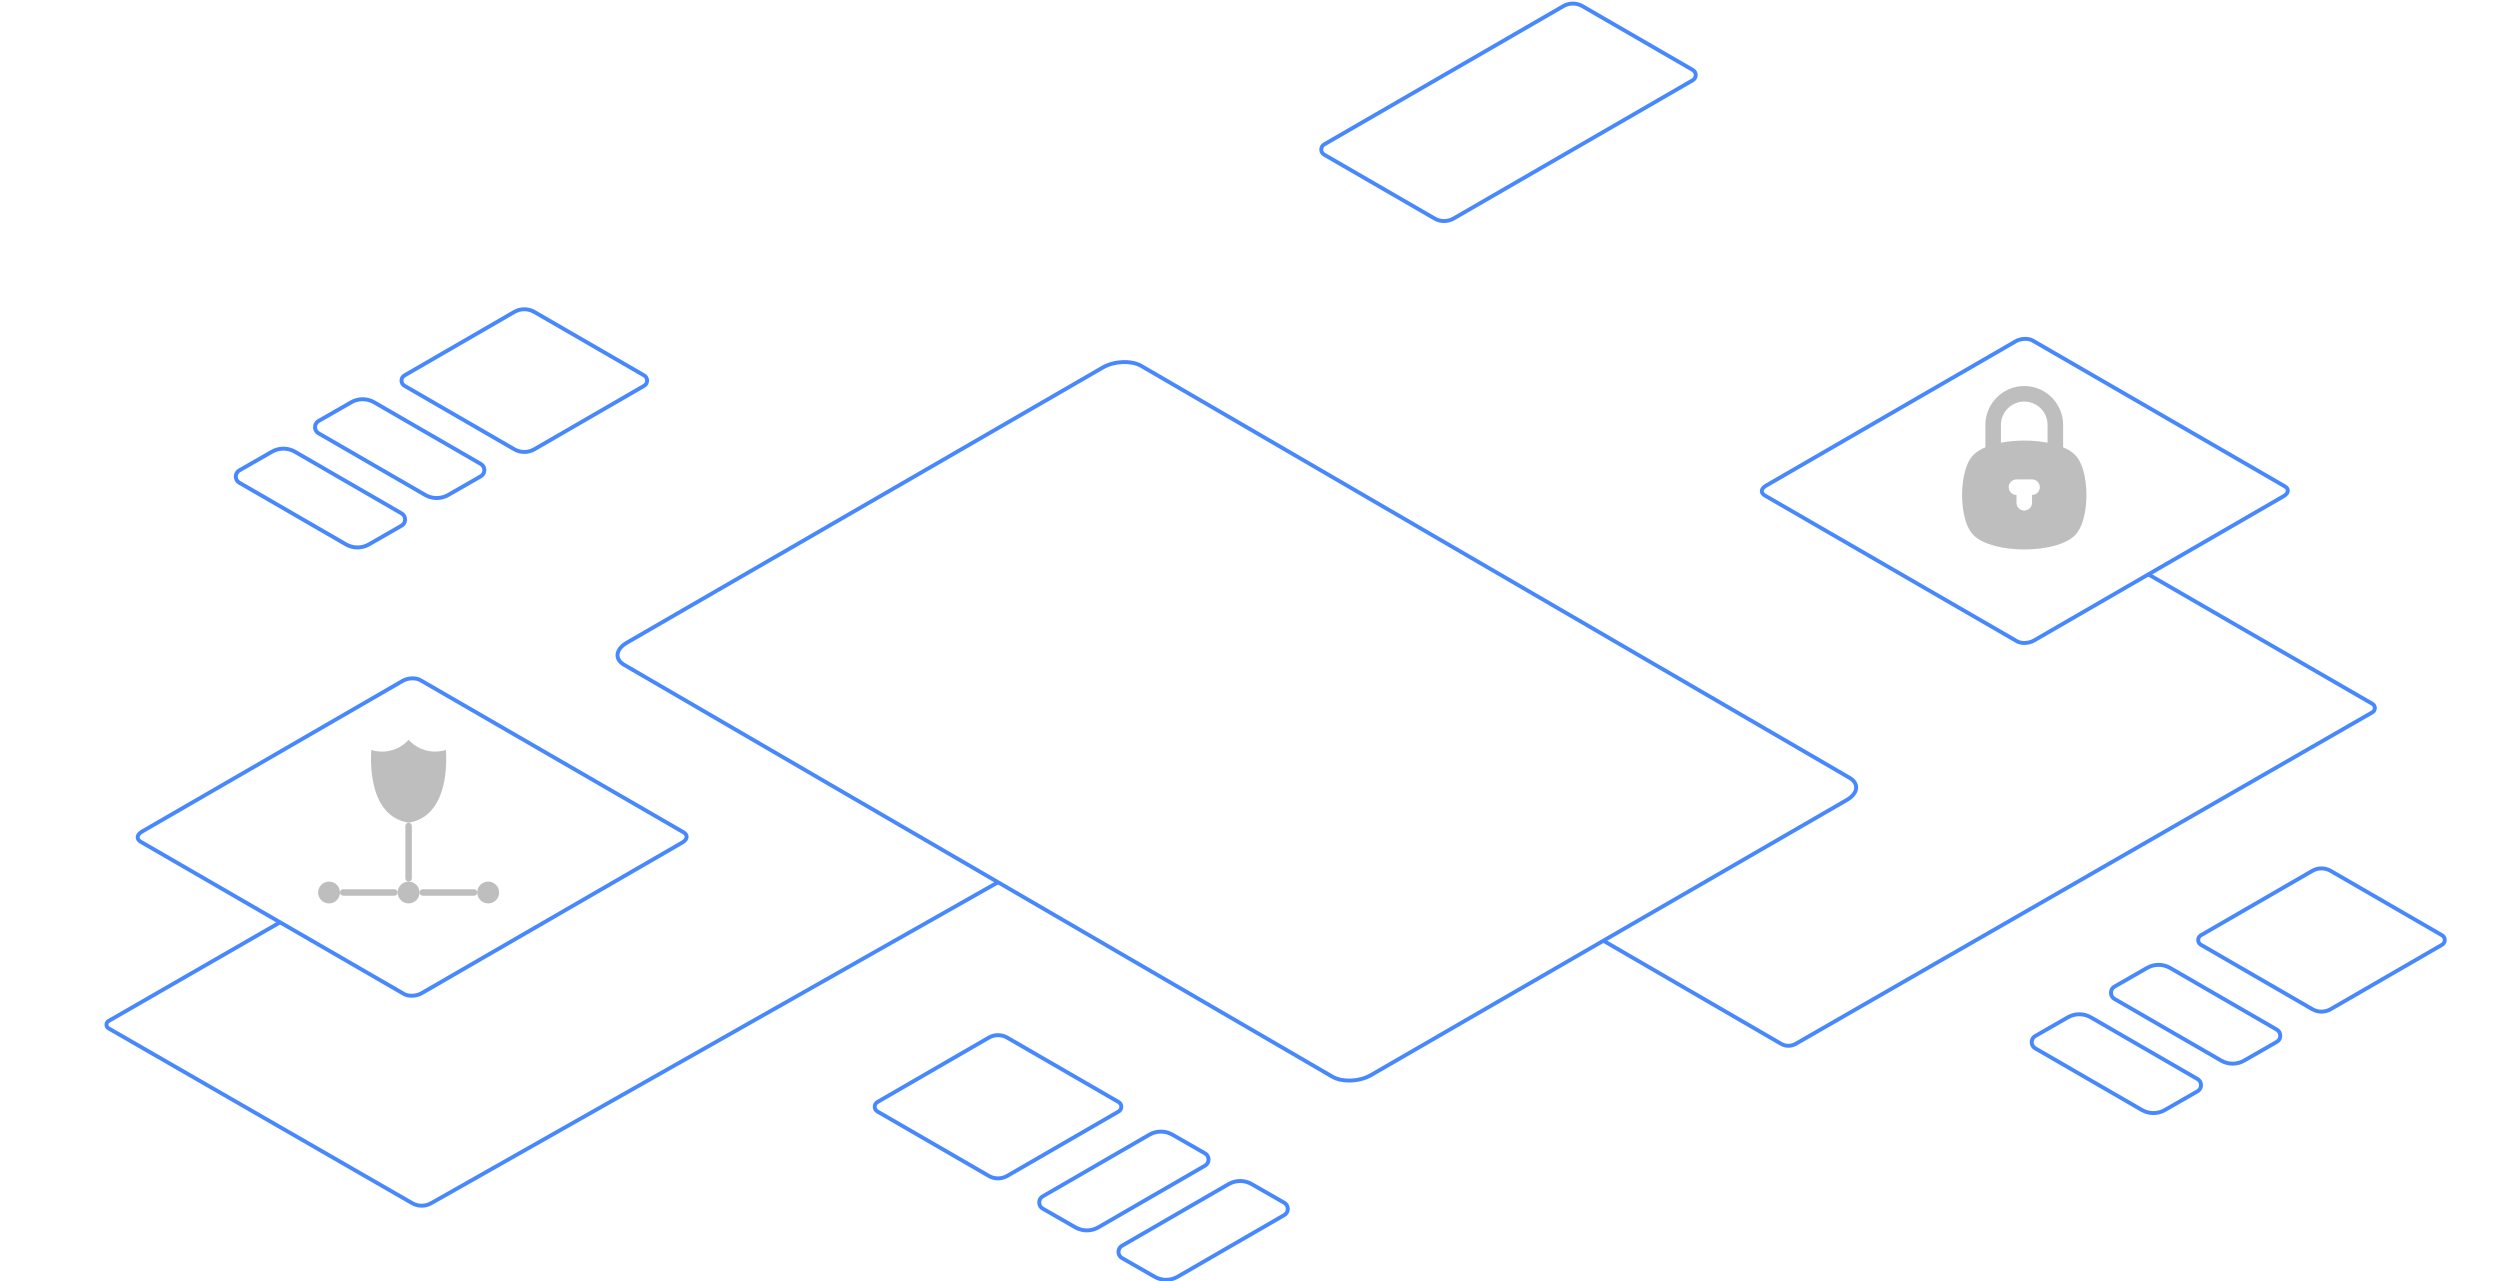 <svg width="1450" height="743" viewBox="0 0 1450 743" fill="none" xmlns="http://www.w3.org/2000/svg">
<g clip-path="url(#clip0_266_2)">
<g style="mix-blend-mode:color-dodge">
<path d="M837.578 129.346C835.473 129.346 833.368 128.803 831.488 127.717L767.473 90.702C766.04 89.875 765.184 88.391 765.187 86.733C765.187 85.075 766.042 83.594 767.473 82.766L906.177 2.568C909.93 0.395 914.597 0.395 918.355 2.568L982.37 39.583C983.803 40.411 984.656 41.894 984.656 43.55C984.659 45.208 983.801 46.691 982.37 47.519L843.665 127.717C841.79 128.803 839.685 129.346 837.578 129.346ZM912.265 3.22C910.554 3.22 908.84 3.662 907.313 4.543L768.609 84.741C767.888 85.158 767.458 85.903 767.458 86.736C767.458 87.568 767.888 88.314 768.609 88.732L832.624 125.747C835.681 127.513 839.475 127.511 842.527 125.747L981.232 45.549C981.952 45.133 982.382 44.387 982.382 43.552C982.382 42.719 981.952 41.974 981.232 41.558L917.217 4.543C915.689 3.66 913.976 3.22 912.265 3.22Z" fill="#4788FF"/>
</g>
<g style="mix-blend-mode:color-dodge">
<path d="M782.509 627.864C778.677 627.864 775.013 627.087 772.28 625.505L772.277 625.502L361.439 386.59C358.59 384.944 357.021 382.609 357.021 380.019C357.021 376.977 359.213 373.964 363.039 371.752L639.075 212.15C645.965 208.166 656.456 207.75 662.466 211.228L1073.3 450.14C1076.15 451.785 1077.72 454.121 1077.72 456.713C1077.72 459.758 1075.53 462.768 1071.7 464.98L795.666 624.58C791.913 626.751 787.091 627.864 782.509 627.864ZM773.418 623.532C778.8 626.645 788.271 626.231 794.527 622.605L1070.56 463.005C1073.66 461.214 1075.45 458.92 1075.45 456.713C1075.45 454.97 1074.28 453.334 1072.16 452.115L661.326 213.203C655.949 210.093 646.473 210.506 640.214 214.127L364.177 373.732C361.077 375.523 359.298 377.819 359.298 380.024C359.298 381.767 360.465 383.4 362.58 384.62L773.418 623.532Z" fill="#4788FF"/>
</g>
<g style="mix-blend-mode:color-dodge">
<path d="M1174.11 374.067C1172.33 374.067 1170.61 373.694 1169.3 372.932L1022.98 288.339C1021.52 287.494 1020.72 286.272 1020.72 284.897C1020.72 283.329 1021.8 281.804 1023.68 280.715L1168.59 196.931C1171.84 195.05 1176.63 194.869 1179.49 196.526L1325.81 281.124C1327.26 281.969 1328.07 283.189 1328.07 284.563C1328.07 286.132 1326.99 287.654 1325.11 288.746L1180.2 372.53C1178.44 373.549 1176.22 374.067 1174.11 374.067ZM1174.69 197.681C1172.97 197.681 1171.13 198.1 1169.73 198.908L1024.82 282.695C1023.68 283.356 1023 284.179 1023 284.9C1023 285.575 1023.6 286.069 1024.12 286.364L1170.43 370.962C1172.59 372.206 1176.53 372.017 1179.06 370.555L1323.96 286.771C1325.11 286.112 1325.78 285.287 1325.78 284.566C1325.78 283.891 1325.18 283.399 1324.67 283.104L1178.35 198.504C1177.39 197.95 1176.08 197.681 1174.69 197.681Z" fill="#4788FF"/>
</g>
<g style="mix-blend-mode:color-dodge">
<path d="M1037.28 607.697C1035.62 607.697 1033.96 607.269 1032.49 606.417L929.397 546.602L930.541 544.631L1033.63 604.444C1035.88 605.744 1038.68 605.746 1040.93 604.442L1375.41 412.15C1375.94 411.843 1376.26 411.291 1376.26 410.674C1376.26 410.059 1375.94 409.505 1375.41 409.2L1245.49 334.13L1246.62 332.155L1376.55 407.225C1377.8 407.946 1378.54 409.236 1378.54 410.676C1378.54 412.119 1377.79 413.408 1376.55 414.13L1042.06 606.421C1040.59 607.268 1038.93 607.697 1037.28 607.697Z" fill="#4788FF"/>
</g>
<g style="mix-blend-mode:color-dodge">
<path d="M238.754 578.673C236.896 578.673 235.112 578.286 233.752 577.499L81.047 489.208C79.544 488.339 78.715 487.079 78.713 485.66C78.713 484.041 79.832 482.468 81.78 481.34L233.017 393.896C236.398 391.938 241.379 391.759 244.344 393.473L397.048 481.766C398.551 482.635 399.38 483.896 399.383 485.314C399.383 486.933 398.264 488.506 396.316 489.634L245.079 577.078C243.247 578.133 240.949 578.673 238.754 578.673ZM239.358 394.579C237.548 394.579 235.622 395.019 234.153 395.869L82.915 483.313C81.71 484.01 80.989 484.886 80.989 485.658C80.989 486.389 81.639 486.916 82.183 487.229L234.888 575.522C237.142 576.827 241.284 576.635 243.938 575.099L395.175 487.654C396.381 486.957 397.101 486.081 397.101 485.309C397.101 484.578 396.451 484.051 395.908 483.739L243.203 395.445C242.198 394.862 240.816 394.579 239.358 394.579Z" fill="#4788FF"/>
</g>
<g style="mix-blend-mode:color-dodge">
<path d="M244.591 700.446C242.474 700.446 240.357 699.899 238.47 698.809L62.406 597.44C61.277 596.789 60.608 595.624 60.605 594.325C60.605 593.023 61.277 591.854 62.404 591.203L161.859 533.953L162.992 535.928L63.539 593.178C62.947 593.521 62.884 594.092 62.884 594.322C62.884 594.552 62.947 595.121 63.542 595.465L239.608 696.835C242.684 698.611 246.503 698.613 249.574 696.832L578.292 510.712L579.411 512.696L250.7 698.812C248.818 699.901 246.706 700.446 244.591 700.446Z" fill="#4788FF"/>
</g>
<g style="mix-blend-mode:color-dodge">
<path d="M304.1 263.269C301.893 263.269 299.684 262.7 297.715 261.563L234.04 224.744C232.598 223.912 231.737 222.418 231.737 220.751C231.737 219.083 232.6 217.588 234.04 216.755L297.712 179.939C301.649 177.664 306.543 177.664 310.48 179.939L374.154 216.758C375.597 217.593 376.457 219.086 376.457 220.753C376.457 222.421 375.597 223.914 374.154 224.747L310.482 261.563C308.515 262.7 306.306 263.269 304.1 263.269ZM304.097 180.51C302.282 180.51 300.47 180.977 298.851 181.914L235.179 218.73C234.449 219.154 234.011 219.909 234.011 220.751C234.011 221.596 234.449 222.351 235.179 222.772L298.853 259.588C302.091 261.459 306.108 261.459 309.346 259.588L373.018 222.774C373.748 222.353 374.183 221.598 374.183 220.753C374.183 219.909 373.745 219.154 373.018 218.732L309.344 181.914C307.725 180.977 305.912 180.51 304.097 180.51Z" fill="#4788FF"/>
</g>
<g style="mix-blend-mode:color-dodge">
<path d="M578.847 684.601C576.812 684.601 574.775 684.076 572.96 683.028L508.36 645.672C507.006 644.891 506.199 643.489 506.199 641.926C506.199 640.36 507.006 638.959 508.36 638.177L572.957 600.826C576.585 598.73 581.099 598.725 584.731 600.826L649.334 638.179C650.684 638.961 651.492 640.362 651.492 641.926C651.492 643.489 650.684 644.893 649.334 645.675L584.736 683.028C582.921 684.076 580.884 684.601 578.847 684.601ZM578.844 601.533C577.203 601.533 575.562 601.959 574.095 602.803L509.498 640.154C508.858 640.522 508.476 641.188 508.476 641.926C508.476 642.664 508.858 643.327 509.498 643.697L574.098 681.051C577.032 682.743 580.669 682.745 583.598 681.051L648.195 643.697C648.836 643.33 649.218 642.664 649.218 641.926C649.218 641.188 648.836 640.525 648.195 640.157L583.595 602.803C582.131 601.959 580.488 601.533 578.844 601.533Z" fill="#4788FF"/>
</g>
<g style="mix-blend-mode:color-dodge">
<path d="M253.296 290C250.794 290 248.293 289.357 246.06 288.067L184.225 252.315C182.574 251.359 181.591 249.651 181.591 247.744C181.593 245.837 182.577 244.13 184.225 243.177L203.111 232.349C207.572 229.771 213.116 229.771 217.575 232.351L279.41 268.102C281.061 269.058 282.044 270.767 282.044 272.674C282.042 274.581 281.058 276.287 279.41 277.241L260.526 288.069C258.298 289.359 255.799 290 253.296 290ZM210.344 232.695C208.237 232.695 206.13 233.239 204.247 234.326L185.361 245.157C184.428 245.694 183.87 246.662 183.87 247.744C183.87 248.828 184.428 249.798 185.363 250.338L247.198 286.092C250.964 288.267 255.633 288.265 259.393 286.092L278.277 275.264C279.21 274.724 279.768 273.756 279.768 272.674C279.768 271.59 279.212 270.619 278.274 270.08L216.439 234.326C214.559 233.239 212.452 232.695 210.344 232.695Z" fill="#4788FF"/>
</g>
<g style="mix-blend-mode:color-dodge">
<path d="M207.326 318.66C204.825 318.66 202.324 318.016 200.091 316.726L138.255 280.975C136.605 280.019 135.621 278.311 135.621 276.403C135.624 274.496 136.607 272.79 138.255 271.837L157.142 261.006C161.603 258.431 167.144 258.429 171.608 261.009L233.443 296.76C235.094 297.716 236.077 299.424 236.077 301.331C236.075 303.239 235.091 304.945 233.443 305.898L214.557 316.729C212.326 318.016 209.827 318.66 207.326 318.66ZM164.377 261.355C162.267 261.355 160.16 261.899 158.28 262.986L139.394 273.816C138.461 274.354 137.902 275.322 137.902 276.403C137.902 277.488 138.458 278.458 139.396 278.998L201.231 314.749C204.996 316.925 209.665 316.922 213.426 314.749L232.312 303.919C233.245 303.381 233.803 302.413 233.803 301.331C233.803 300.247 233.247 299.277 232.31 298.737L170.472 262.986C168.592 261.899 166.484 261.355 164.377 261.355Z" fill="#4788FF"/>
</g>
<g style="mix-blend-mode:color-dodge">
<path d="M630.372 714.774C627.871 714.774 625.37 714.13 623.139 712.84L604.258 702.014C602.607 701.058 601.624 699.352 601.621 697.445C601.621 695.538 602.605 693.829 604.255 692.876L666.09 657.122C670.549 654.545 676.098 654.545 680.559 657.122L699.441 667.95C701.091 668.904 702.075 670.61 702.077 672.517C702.077 674.424 701.093 676.133 699.443 677.086L637.61 712.84C635.375 714.127 632.873 714.774 630.372 714.774ZM667.226 659.099L605.391 694.851C604.453 695.393 603.898 696.361 603.898 697.445C603.898 698.527 604.456 699.497 605.391 700.035L624.273 710.86C628.033 713.038 632.704 713.036 636.469 710.863L698.302 675.109C699.24 674.567 699.796 673.599 699.796 672.515C699.796 671.433 699.238 670.462 698.302 669.925L679.421 659.097C675.663 656.926 670.989 656.926 667.226 659.099Z" fill="#4788FF"/>
</g>
<g style="mix-blend-mode:color-dodge">
<path d="M676.34 743.434C673.839 743.434 671.338 742.787 669.107 741.5L650.225 730.672C648.572 729.716 647.589 728.01 647.589 726.103C647.589 724.195 648.573 722.489 650.223 721.533L712.058 685.782C716.519 683.202 722.063 683.202 726.527 685.782L745.408 696.61C747.061 697.566 748.045 699.272 748.045 701.179C748.045 703.084 747.061 704.79 745.411 705.746L683.576 741.5C681.345 742.787 678.844 743.434 676.34 743.434ZM719.294 686.128C717.184 686.128 715.077 686.673 713.197 687.759L651.361 723.511C650.424 724.053 649.868 725.021 649.868 726.103C649.868 727.184 650.424 728.155 651.361 728.695L670.243 739.523C674.003 741.693 678.674 741.698 682.44 739.523L744.275 703.769C745.213 703.227 745.768 702.259 745.768 701.179C745.768 700.098 745.213 699.127 744.275 698.587L725.393 687.759C723.511 686.673 721.401 686.128 719.294 686.128Z" fill="#4788FF"/>
</g>
<g style="mix-blend-mode:color-dodge">
<path d="M1346.45 587.884C1344.42 587.884 1342.38 587.359 1340.57 586.311L1275.97 548.96C1274.61 548.179 1273.81 546.777 1273.81 545.212C1273.81 543.648 1274.62 542.247 1275.97 541.465L1340.57 504.109C1344.2 502.009 1348.71 502.013 1352.34 504.109L1416.94 541.463C1418.29 542.244 1419.1 543.646 1419.1 545.212C1419.1 546.775 1418.29 548.176 1416.94 548.958L1352.34 586.311C1350.53 587.359 1348.49 587.884 1346.45 587.884ZM1346.46 504.816C1344.81 504.816 1343.18 505.24 1341.71 506.087L1277.11 543.44C1276.47 543.808 1276.09 544.471 1276.09 545.212C1276.09 545.955 1276.47 546.615 1277.11 546.983L1341.71 584.334C1344.63 586.031 1348.28 586.031 1351.21 584.334L1415.81 546.981C1416.45 546.613 1416.83 545.947 1416.83 545.212C1416.83 544.471 1416.45 543.808 1415.81 543.44L1351.21 506.087C1349.74 505.24 1348.1 504.816 1346.46 504.816Z" fill="#4788FF"/>
</g>
<g style="mix-blend-mode:color-dodge">
<path d="M1294.93 618.06C1292.43 618.06 1289.93 617.416 1287.7 616.126L1225.86 580.373C1224.22 579.419 1223.23 577.713 1223.23 575.806C1223.23 573.899 1224.21 572.19 1225.86 571.234L1244.75 560.404C1249.21 557.829 1254.75 557.826 1259.22 560.406L1321.05 596.16C1322.7 597.116 1323.69 598.822 1323.69 600.729C1323.69 602.634 1322.7 604.34 1321.05 605.296L1302.17 616.126C1299.93 617.416 1297.44 618.06 1294.93 618.06ZM1251.98 560.752C1249.87 560.752 1247.77 561.297 1245.89 562.383L1227 573.214C1226.06 573.753 1225.51 574.721 1225.51 575.806C1225.51 576.888 1226.07 577.858 1227 578.395L1288.84 614.149C1292.6 616.325 1297.27 616.322 1301.03 614.149L1319.92 603.319C1320.85 602.776 1321.41 601.808 1321.41 600.729C1321.41 599.647 1320.85 598.677 1319.92 598.137L1258.08 562.383C1256.2 561.297 1254.09 560.752 1251.98 560.752Z" fill="#4788FF"/>
</g>
<g style="mix-blend-mode:color-dodge">
<path d="M1248.96 646.72C1246.46 646.72 1243.96 646.074 1241.73 644.782L1179.89 609.033C1178.25 608.082 1177.26 606.373 1177.26 604.466C1177.26 602.559 1178.24 600.85 1179.89 599.894L1198.78 589.066C1203.24 586.486 1208.78 586.486 1213.24 589.066L1275.08 624.82C1276.73 625.776 1277.71 627.482 1277.71 629.389C1277.71 631.294 1276.73 633 1275.08 633.956L1256.19 644.786C1253.96 646.074 1251.47 646.72 1248.96 646.72ZM1206.01 589.412C1203.9 589.412 1201.8 589.957 1199.91 591.044L1181.03 601.872C1180.09 602.414 1179.54 603.382 1179.54 604.466C1179.54 605.548 1180.1 606.518 1181.03 607.056L1242.87 642.807C1246.63 644.985 1251.3 644.982 1255.06 642.809L1273.95 631.979C1274.88 631.439 1275.44 630.471 1275.44 629.392C1275.44 628.31 1274.88 627.339 1273.94 626.8L1212.11 591.046C1210.23 589.957 1208.12 589.412 1206.01 589.412Z" fill="#4788FF"/>
</g>
<path d="M1174.07 223.893C1168.09 223.893 1162.35 226.271 1158.13 230.504C1153.9 234.736 1151.52 240.477 1151.52 246.463V259.463C1149 260.419 1146.69 261.86 1144.72 263.706C1138.49 269.89 1138 283.162 1138 287.089C1138 291.016 1138.49 304.287 1144.72 310.471C1150.22 315.933 1162.12 318.687 1174.07 318.687C1186.02 318.687 1197.92 315.978 1203.42 310.516C1209.64 304.287 1210.14 291.016 1210.14 287.089C1210.14 283.162 1209.64 269.89 1203.42 263.706C1201.45 261.86 1199.14 260.419 1196.61 259.463V246.463C1196.61 240.477 1194.24 234.736 1190.01 230.504C1185.78 226.271 1180.05 223.893 1174.07 223.893ZM1160.54 246.463C1160.54 242.871 1161.97 239.427 1164.5 236.887C1167.04 234.348 1170.48 232.921 1174.07 232.921C1177.66 232.921 1181.1 234.348 1183.63 236.887C1186.17 239.427 1187.59 242.871 1187.59 246.463V256.755C1178.65 255.13 1169.49 255.13 1160.54 256.755V246.463ZM1178.58 287.089V291.603C1178.58 292.8 1178.1 293.948 1177.26 294.795C1176.41 295.641 1175.26 296.117 1174.07 296.117C1172.87 296.117 1171.73 295.641 1170.88 294.795C1170.03 293.948 1169.56 292.8 1169.56 291.603V287.089C1168.36 287.089 1167.22 286.613 1166.37 285.767C1165.53 284.92 1165.05 283.772 1165.05 282.575C1165.05 281.378 1165.53 280.229 1166.37 279.383C1167.22 278.536 1168.36 278.061 1169.56 278.061H1178.58C1179.77 278.061 1180.92 278.536 1181.76 279.383C1182.61 280.229 1183.09 281.378 1183.09 282.575C1183.09 283.772 1182.61 284.92 1181.76 285.767C1180.92 286.613 1179.77 287.089 1178.58 287.089Z" fill="#BEBEBE" style="mix-blend-mode:exclusion"/>
<path d="M238.867 509.448V479.086C238.867 478.051 238.029 477.211 236.992 477.211C235.955 477.211 235.117 478.051 235.117 479.086V509.448C235.117 510.483 235.955 511.323 236.992 511.323C238.029 511.323 238.867 510.483 238.867 509.448Z" fill="#BEBEBE"/>
<path d="M276.814 517.668C276.822 521.16 279.664 523.998 283.155 523.998C286.647 523.998 289.5 521.152 289.5 517.655C289.5 514.158 286.654 511.312 283.155 511.312C279.657 511.312 276.835 514.14 276.816 517.621C276.805 516.596 275.974 515.765 274.945 515.765H245.213C244.176 515.765 243.338 516.605 243.338 517.64C243.338 518.675 244.176 519.515 245.213 519.515H274.945C275.97 519.515 276.797 518.688 276.814 517.668Z" fill="#BEBEBE"/>
<path d="M228.772 515.763H199.07C198.033 515.763 197.195 516.603 197.195 517.638C197.195 518.673 198.033 519.513 199.07 519.513H228.772C229.809 519.513 230.647 518.673 230.647 517.638C230.647 516.603 229.809 515.763 228.772 515.763Z" fill="#BEBEBE"/>
<path d="M237 429.095C235.279 430.981 232.795 433.036 229.369 434.428C223.772 436.695 218.573 435.952 215.323 435.003C215.096 438.463 214.915 445.305 216.221 452.471C218.831 466.98 225.821 475.29 237.004 477.18C241.279 476.461 244.98 474.774 248.005 472.158L248.008 472.156C259.39 462.371 259.114 441.922 258.662 435.003C255.409 435.954 250.215 436.695 244.616 434.43C241.206 433.044 238.721 430.989 237.002 429.097L237 429.095Z" fill="#BEBEBE"/>
<path d="M236.992 511.323C233.494 511.323 230.647 514.156 230.647 517.638C230.647 521.12 233.494 523.983 236.992 523.983C240.491 523.983 243.337 521.137 243.337 517.638C243.337 514.139 240.491 511.323 236.992 511.323Z" fill="#BEBEBE"/>
<path d="M190.845 523.996C194.342 523.996 197.188 521.15 197.188 517.653C197.188 514.156 194.342 511.31 190.845 511.31C187.348 511.31 184.5 514.156 184.5 517.653C184.5 521.15 187.346 523.996 190.845 523.996Z" fill="#BEBEBE"/>
</g>
<defs>
<clipPath id="clip0_266_2">
<rect width="1450" height="743" fill="white"/>
</clipPath>
</defs>
</svg>
